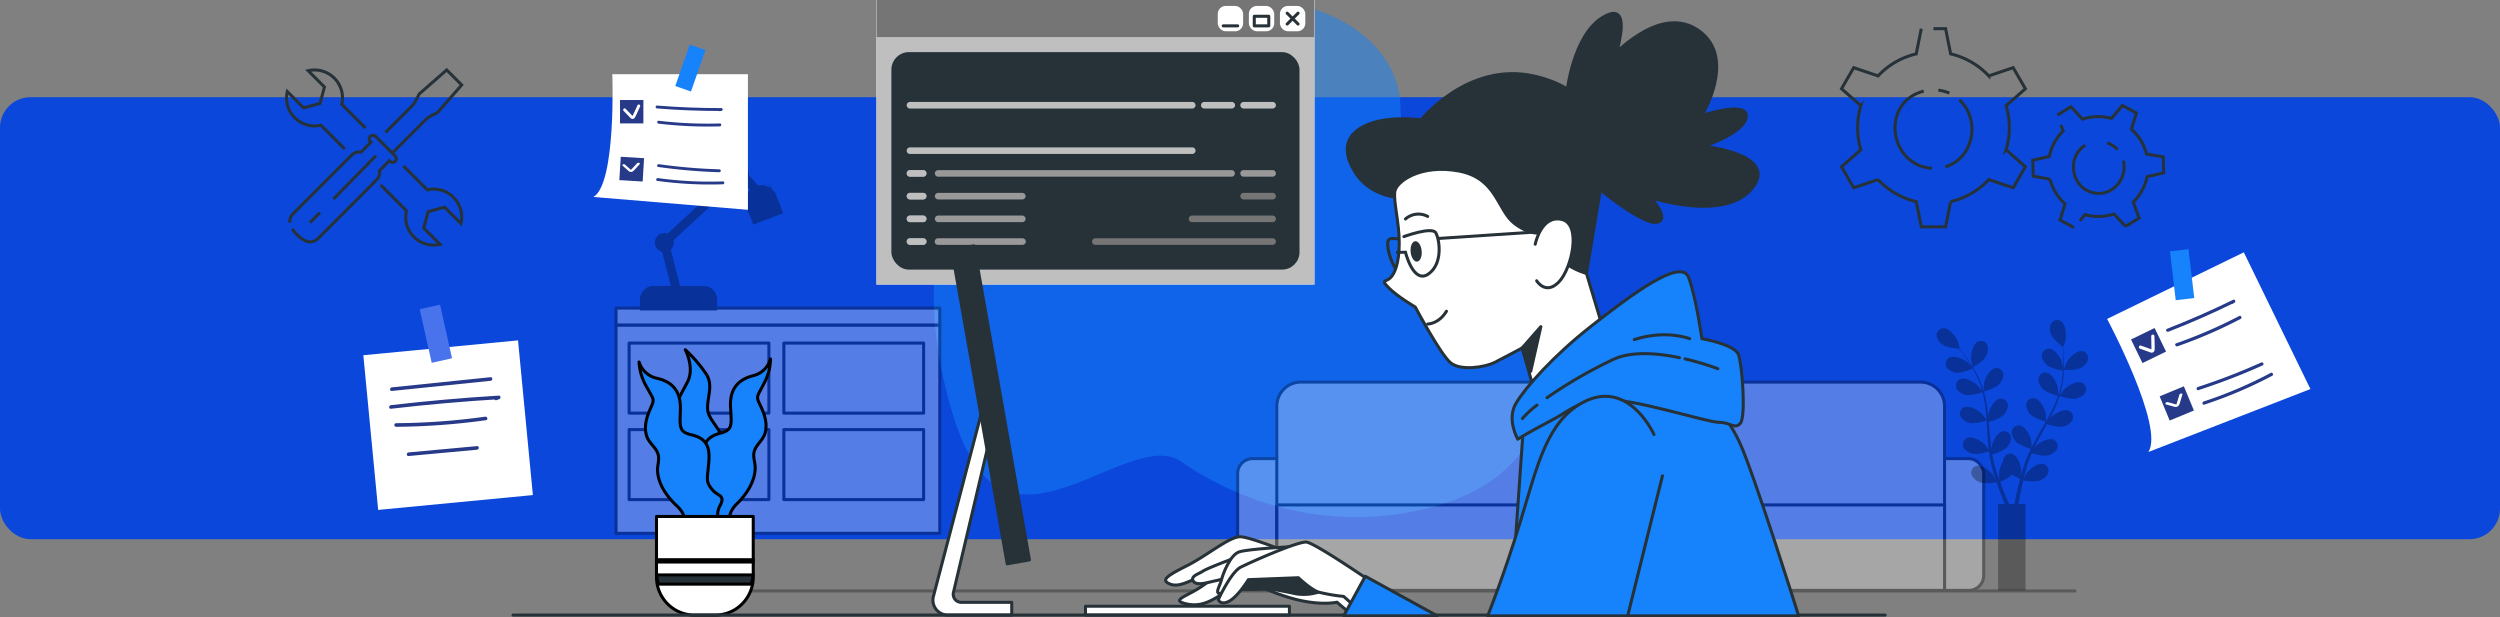 <svg xmlns="http://www.w3.org/2000/svg" xmlns:xlink="http://www.w3.org/1999/xlink" width="820" height="202.5" viewBox="0 0 820 202.5">
  <rect x="0" y="0" width="820" height="202.5" fill="#808080" stroke="none"/>
  <defs>
    <clipPath id="clip-path">
      <rect id="Rectángulo_402798" data-name="Rectángulo 402798" width="55.605" height="67.327" fill="none"/>
    </clipPath>
  </defs>
  <g id="Grupo_1104894" data-name="Grupo 1104894" transform="translate(-600 -6291.999)">
    <rect id="Rectángulo_405187" data-name="Rectángulo 405187" width="820" height="144.972" rx="10" transform="translate(600 6323.879)" fill="#0b47db"/>
    <g id="Grupo_1104883" data-name="Grupo 1104883" transform="translate(694 6291.999)">
      <g id="Grupo_1101599" data-name="Grupo 1101599" transform="translate(510.027 9.404)">
        <path id="Trazado_878926" data-name="Trazado 878926" d="M342.6,139.151a24.835,24.835,0,0,0,12.51-7.236l8,2.7,3.992-6.907-6.34-5.569a24.528,24.528,0,0,0,1.066-7.225,24.907,24.907,0,0,0-1.066-7.225l6.34-5.569L363.1,95.213l-8,2.7a24.9,24.9,0,0,0-12.51-7.225l-1.656-8.268H336.95" transform="translate(-306.804 -82.42)" fill="none" stroke="#263238" stroke-miterlimit="10" stroke-width="1"/>
        <path id="Trazado_878927" data-name="Trazado 878927" d="M336.524,82.42l-1.656,8.268a24.9,24.9,0,0,0-12.51,7.225l-8-2.7-3.992,6.907,6.34,5.569a25.015,25.015,0,0,0,0,14.449l-6.34,5.569,3.992,6.907,8-2.7a25,25,0,0,0,12.51,7.236l1.656,8.268H344.5l1.656-8.268" transform="translate(-310.37 -82.42)" fill="none" stroke="#263238" stroke-miterlimit="10" stroke-width="1"/>
        <path id="Trazado_878928" data-name="Trazado 878928" d="M337.931,125.807c-14.222-1-16.9-21.7-2.677-25.337" transform="translate(-308.296 -79.998)" fill="none" stroke="#263238" stroke-miterlimit="10" stroke-width="1"/>
        <path id="Trazado_878929" data-name="Trazado 878929" d="M344.973,102.98c7.077,6.487,4.832,19.145-4.593,22" transform="translate(-306.344 -79.661)" fill="none" stroke="#263238" stroke-miterlimit="10" stroke-width="1"/>
        <path id="Trazado_878930" data-name="Trazado 878930" d="M338.38,100.2a13.038,13.038,0,0,1,3.584.987" transform="translate(-306.612 -80.034)" fill="none" stroke="#263238" stroke-miterlimit="10" stroke-width="1"/>
        <path id="Trazado_878931" data-name="Trazado 878931" d="M379.29,138.257l1.679-2.019a16.411,16.411,0,0,0,9.516-.238l3.777,4.072" transform="translate(-301.123 -75.231)" fill="none" stroke="#263238" stroke-miterlimit="10" stroke-width="1"/>
        <path id="Trazado_878932" data-name="Trazado 878932" d="M374.912,110.26l.726,1.985A16.313,16.313,0,0,0,371.1,120.6l-5.421,1.225.136,5.251,5.478.953a16.4,16.4,0,0,0,1.883,4.423,16.011,16.011,0,0,0,3.085,3.686l-1.644,5.308,4.616,2.507" transform="translate(-302.949 -78.685)" fill="none" stroke="#263238" stroke-miterlimit="10" stroke-width="1"/>
        <path id="Trazado_878933" data-name="Trazado 878933" d="M395.123,144.293l4.48-2.745-1.917-5.217a16.394,16.394,0,0,0,4.537-8.359l5.421-1.225-.136-5.251-5.467-.953a16.388,16.388,0,0,0-4.968-8.109l1.645-5.308L394.1,104.62l-3.561,4.264a16.37,16.37,0,0,0-9.5.238l-3.777-4.072-4.48,2.745" transform="translate(-301.996 -79.441)" fill="none" stroke="#263238" stroke-miterlimit="10" stroke-width="1"/>
        <g id="Grupo_1101598" data-name="Grupo 1101598" transform="translate(76.046 37.45)">
          <path id="Trazado_878934" data-name="Trazado 878934" d="M393.831,121.187c1.542,6.521-4.639,12.793-11.183,10.14-6.238-2.529-7.145-11.671-1.361-15.187" transform="translate(-377.42 -115.346)" fill="none" stroke="#263238" stroke-miterlimit="10" stroke-width="1"/>
          <path id="Trazado_878935" data-name="Trazado 878935" d="M387.17,115.44a8.394,8.394,0,0,1,3.437,2.212" transform="translate(-376.111 -115.44)" fill="none" stroke="#263238" stroke-miterlimit="10" stroke-width="1"/>
        </g>
      </g>
      <g id="Grupo_1101602" data-name="Grupo 1101602" transform="translate(0 22.943)">
        <g id="Grupo_1101600" data-name="Grupo 1101600" transform="translate(0 0.01)">
          <path id="Trazado_878936" data-name="Trazado 878936" d="M70.23,235.029l8.5,8.5A9.171,9.171,0,0,0,89.75,254.549l-5.341-5.341,1.448-5.4,5.4-1.448L96.6,247.7a9.171,9.171,0,0,0-11.022-11.022l-7.831-7.831" transform="translate(-39.415 -197.356)" fill="none" stroke="#263238" stroke-miterlimit="10" stroke-width="1"/>
          <path id="Trazado_878937" data-name="Trazado 878937" d="M68.9,220.077l-7.8-7.8a9.171,9.171,0,0,0-11.022-11.022l5.341,5.341L53.977,212l-5.4,1.448L43.238,208.1A9.171,9.171,0,0,0,54.26,219.126l7.8,7.8" transform="translate(-42.999 -201.019)" fill="none" stroke="#263238" stroke-miterlimit="10" stroke-width="1"/>
        </g>
        <g id="Grupo_1101601" data-name="Grupo 1101601" transform="translate(1.074)">
          <path id="Trazado_878938" data-name="Trazado 878938" d="M73.892,228.282l10.875-10.875a7.343,7.343,0,0,1,1.822-1.335l2.2-1.132,7.876-9.008-4.923-4.923-9.008,7.876-1.132,2.2a7.266,7.266,0,0,1-1.335,1.822l-8.623,8.623" transform="translate(-40.303 -201.01)" fill="none" stroke="#263238" stroke-miterlimit="10" stroke-width="1"/>
          <path id="Trazado_878939" data-name="Trazado 878939" d="M48.59,254.317a3.693,3.693,0,0,0,4.73-.656l18.853-18.853a3.6,3.6,0,0,0,1.166-3.27l3.27-3.27.2.2a1.208,1.208,0,1,0,1.709-1.709l-6.45-6.45a1.208,1.208,0,0,0-1.709,1.709l.2.2-3.27,3.27a3.559,3.559,0,0,0-3.27,1.166L45.172,245.513a3.628,3.628,0,0,0-1.2,3.1" transform="translate(-43.948 -198.516)" fill="none" stroke="#263238" stroke-miterlimit="10" stroke-width="1"/>
          <path id="Trazado_878940" data-name="Trazado 878940" d="M44.62,247.04a10.544,10.544,0,0,0,1.573,1.935,9.871,9.871,0,0,0,2.308,1.777" transform="translate(-43.859 -194.952)" fill="none" stroke="#263238" stroke-miterlimit="10" stroke-width="1"/>
        </g>
        <line id="Línea_698" data-name="Línea 698" y1="3.293" x2="3.293" transform="translate(7.64 46.792)" fill="none" stroke="#263238" stroke-miterlimit="10" stroke-width="1"/>
        <line id="Línea_699" data-name="Línea 699" y1="14.213" x2="13.919" transform="translate(15.38 28.132)" fill="none" stroke="#263238" stroke-miterlimit="10" stroke-width="1"/>
      </g>
      <g id="Grupo_1101615" data-name="Grupo 1101615" transform="translate(193.487)">
        <path id="Trazado_878941" data-name="Trazado 878941" d="M152.642,23.934C170.973,9.46,194.338,1.929,217.453.241,252.283-2.3,272.678,15.959,273.1,34.648s10.164,39,33.114,62.188,17.435,58.022-21.224,69.064a95.984,95.984,0,0,1-25.283,3.716c-26.874.347-48.217-10.938-58.4-18.161-13.172-9.344-40.78,17.84-59.044,8.92-11.63-5.68-16.5-25.082-19.055-36.325-4.773-20.993-4.417-43.76,2.989-64.107a81.027,81.027,0,0,1,26.441-36.007Z" transform="translate(-101.261 -0.003)" fill="#1682fb" opacity="0.5"/>
        <g id="Coding" transform="translate(0 0)">
          <g id="Grupo_1101614" data-name="Grupo 1101614">
            <g id="Grupo_1101605" data-name="Grupo 1101605">
              <rect id="Rectángulo_402774" data-name="Rectángulo 402774" width="143.64" height="93.318" fill="#fff"/>
              <path id="Trazado_878942" data-name="Trazado 878942" d="M202.01,26.04H58.37v93.318H202.01Z" transform="translate(-58.37 -26.04)" fill="#bfbfbf"/>
              <rect id="Rectángulo_402775" data-name="Rectángulo 402775" width="143.64" height="12.209" fill="#fff"/>
              <rect id="Rectángulo_402776" data-name="Rectángulo 402776" width="143.64" height="12.209" fill="#757575"/>
              <rect id="Rectángulo_402777" data-name="Rectángulo 402777" width="8.319" height="8.319" rx="2.62" transform="translate(132.331 1.945)" fill="#fff"/>
              <rect id="Rectángulo_402778" data-name="Rectángulo 402778" width="8.319" height="8.319" rx="2.64" transform="translate(122.137 1.945)" fill="#fff"/>
              <rect id="Rectángulo_402779" data-name="Rectángulo 402779" width="8.319" height="8.319" rx="2.62" transform="translate(111.938 1.945)" fill="#fff"/>
              <rect id="Rectángulo_402780" data-name="Rectángulo 402780" width="132.865" height="70.333" rx="5.22" transform="translate(5.388 17.597)" fill="#263238" stroke="#263238" stroke-linecap="round" stroke-linejoin="round" stroke-width="1"/>
              <g id="Grupo_1101604" data-name="Grupo 1101604" transform="translate(134.707 4.316)">
                <line id="Línea_700" data-name="Línea 700" y1="3.572" x2="3.567" fill="none" stroke="#263238" stroke-linecap="round" stroke-linejoin="round" stroke-width="1"/>
                <line id="Línea_701" data-name="Línea 701" x2="3.567" y2="3.572" fill="none" stroke="#263238" stroke-linecap="round" stroke-linejoin="round" stroke-width="1"/>
              </g>
              <rect id="Rectángulo_402781" data-name="Rectángulo 402781" width="4.757" height="3.141" transform="translate(123.915 5.339)" fill="none" stroke="#263238" stroke-linecap="round" stroke-linejoin="round" stroke-width="1"/>
              <line id="Línea_702" data-name="Línea 702" x1="4.757" transform="translate(113.722 8.48)" fill="none" stroke="#263238" stroke-linecap="round" stroke-linejoin="round" stroke-width="1"/>
            </g>
            <g id="Grupo_1101606" data-name="Grupo 1101606" transform="translate(70.743 63.254)">
              <path id="Trazado_878943" data-name="Trazado 878943" d="M290.452,145.6h-9.445a1.078,1.078,0,1,1,0-2.155h9.445a1.078,1.078,0,1,1,0,2.155Z" transform="translate(-231.299 -143.44)" fill="#757575"/>
              <path id="Trazado_878944" data-name="Trazado 878944" d="M275.97,159.425H249.608a1.078,1.078,0,1,1,0-2.155H275.97a1.078,1.078,0,1,1,0,2.155Z" transform="translate(-216.817 -149.819)" fill="#757575"/>
              <path id="Trazado_878945" data-name="Trazado 878945" d="M248.823,173.255H190.748a1.078,1.078,0,1,1,0-2.155h58.076a1.078,1.078,0,1,1,0,2.155Z" transform="translate(-189.67 -156.197)" fill="#757575"/>
            </g>
            <g id="Grupo_1101611" data-name="Grupo 1101611" transform="translate(9.881 55.797)">
              <path id="Trazado_878946" data-name="Trazado 878946" d="M82.184,131.755h-4.4a1.078,1.078,0,0,1,0-2.155h4.4a1.078,1.078,0,0,1,0,2.155Z" transform="translate(-76.71 -129.6)" fill="#bfbfbf"/>
              <path id="Trazado_878947" data-name="Trazado 878947" d="M82.184,145.6h-4.4a1.078,1.078,0,0,1,0-2.155h4.4a1.078,1.078,0,0,1,0,2.155Z" transform="translate(-76.71 -135.983)" fill="#bfbfbf"/>
              <path id="Trazado_878948" data-name="Trazado 878948" d="M82.184,159.425h-4.4a1.078,1.078,0,0,1,0-2.155h4.4a1.078,1.078,0,0,1,0,2.155Z" transform="translate(-76.71 -142.362)" fill="#bfbfbf"/>
              <path id="Trazado_878949" data-name="Trazado 878949" d="M82.184,173.255h-4.4a1.078,1.078,0,0,1,0-2.155h4.4a1.078,1.078,0,0,1,0,2.155Z" transform="translate(-76.71 -148.74)" fill="#bfbfbf"/>
              <g id="Grupo_1101607" data-name="Grupo 1101607" opacity="0.7">
                <path id="Trazado_878950" data-name="Trazado 878950" d="M82.184,131.755h-4.4a1.078,1.078,0,0,1,0-2.155h4.4a1.078,1.078,0,0,1,0,2.155Z" transform="translate(-76.71 -129.6)" fill="#bfbfbf"/>
              </g>
              <g id="Grupo_1101608" data-name="Grupo 1101608" transform="translate(0 7.457)" opacity="0.7">
                <path id="Trazado_878951" data-name="Trazado 878951" d="M82.184,145.6h-4.4a1.078,1.078,0,0,1,0-2.155h4.4a1.078,1.078,0,0,1,0,2.155Z" transform="translate(-76.71 -143.44)" fill="#bfbfbf"/>
              </g>
              <g id="Grupo_1101609" data-name="Grupo 1101609" transform="translate(0 14.908)" opacity="0.7">
                <path id="Trazado_878952" data-name="Trazado 878952" d="M82.184,159.425h-4.4a1.078,1.078,0,0,1,0-2.155h4.4a1.078,1.078,0,0,1,0,2.155Z" transform="translate(-76.71 -157.27)" fill="#bfbfbf"/>
              </g>
              <g id="Grupo_1101610" data-name="Grupo 1101610" transform="translate(0 22.36)" opacity="0.7">
                <path id="Trazado_878953" data-name="Trazado 878953" d="M82.184,173.255h-4.4a1.078,1.078,0,0,1,0-2.155h4.4a1.078,1.078,0,0,1,0,2.155Z" transform="translate(-76.71 -171.1)" fill="#bfbfbf"/>
              </g>
            </g>
            <g id="Grupo_1101612" data-name="Grupo 1101612" transform="translate(9.876 33.437)">
              <path id="Trazado_878954" data-name="Trazado 878954" d="M170.357,117.925H77.778a1.078,1.078,0,0,1,0-2.155h92.58a1.078,1.078,0,1,1,0,2.155Z" transform="translate(-76.7 -100.862)" fill="#bfbfbf"/>
              <path id="Trazado_878955" data-name="Trazado 878955" d="M290.452,90.255h-9.445a1.078,1.078,0,1,1,0-2.155h9.445a1.078,1.078,0,1,1,0,2.155Z" transform="translate(-170.432 -88.1)" fill="#bfbfbf"/>
              <path id="Trazado_878956" data-name="Trazado 878956" d="M265.957,90.255h-9.019a1.078,1.078,0,0,1,0-2.155h9.019a1.078,1.078,0,1,1,0,2.155Z" transform="translate(-159.331 -88.1)" fill="#bfbfbf"/>
              <path id="Trazado_878957" data-name="Trazado 878957" d="M170.357,90.255H77.778a1.078,1.078,0,0,1,0-2.155h92.58a1.078,1.078,0,1,1,0,2.155Z" transform="translate(-76.7 -88.1)" fill="#bfbfbf"/>
            </g>
            <g id="Grupo_1101613" data-name="Grupo 1101613" transform="translate(19.127 55.797)">
              <path id="Trazado_878958" data-name="Trazado 878958" d="M290.452,131.755h-9.445a1.078,1.078,0,1,1,0-2.155h9.445a1.078,1.078,0,1,1,0,2.155Z" transform="translate(-179.683 -129.6)" fill="#999"/>
              <path id="Trazado_878959" data-name="Trazado 878959" d="M191.245,131.755h-96.3a1.078,1.078,0,0,1,0-2.155h96.3a1.078,1.078,0,0,1,0,2.155Z" transform="translate(-93.87 -129.6)" fill="#999"/>
              <path id="Trazado_878960" data-name="Trazado 878960" d="M122.6,145.6H94.948a1.078,1.078,0,0,1,0-2.155H122.6a1.078,1.078,0,0,1,0,2.155Z" transform="translate(-93.87 -135.983)" fill="#999"/>
              <path id="Trazado_878961" data-name="Trazado 878961" d="M122.6,159.425H94.948a1.078,1.078,0,0,1,0-2.155H122.6a1.078,1.078,0,0,1,0,2.155Z" transform="translate(-93.87 -142.362)" fill="#999"/>
              <path id="Trazado_878962" data-name="Trazado 878962" d="M122.6,173.255H94.948a1.078,1.078,0,1,1,0-2.155H122.6a1.078,1.078,0,1,1,0,2.155Z" transform="translate(-93.87 -148.74)" fill="#999"/>
            </g>
          </g>
        </g>
      </g>
      <g id="Grupo_1101617" data-name="Grupo 1101617" transform="translate(138.706 125.319)" opacity="0.3">
        <g id="Grupo_1101616" data-name="Grupo 1101616" transform="translate(173.238)">
          <rect id="Rectángulo_402782" data-name="Rectángulo 402782" width="244.712" height="43.22" rx="4.85" transform="translate(0 25.111)" fill="#fff" stroke="#000" stroke-linecap="round" stroke-linejoin="round" stroke-width="1"/>
          <path id="Trazado_878963" data-name="Trazado 878963" d="M276.335,119.31H73.088A7.891,7.891,0,0,0,65.2,127.2V187.65H284.223V127.2A7.891,7.891,0,0,0,276.335,119.31Z" transform="translate(-52.355 -119.31)" fill="#fff" stroke="#000" stroke-linecap="round" stroke-linejoin="round" stroke-width="1"/>
          <rect id="Rectángulo_402783" data-name="Rectángulo 402783" width="219.013" height="28.032" transform="translate(12.854 40.298)" fill="#fff" stroke="#000" stroke-linecap="round" stroke-linejoin="round" stroke-width="1"/>
        </g>
        <line id="Línea_703" data-name="Línea 703" x1="447.862" transform="translate(0 68.504)" fill="none" stroke="#000" stroke-linecap="round" stroke-linejoin="round" stroke-width="1"/>
      </g>
      <g id="Grupo_1101620" data-name="Grupo 1101620" transform="translate(108.052 54.307)" opacity="0.3">
        <rect id="Rectángulo_402784" data-name="Rectángulo 402784" width="106.208" height="68.331" transform="translate(0 52.295)" fill="#fff" stroke="#000" stroke-linecap="round" stroke-linejoin="round" stroke-width="1"/>
        <g id="Grupo_1101618" data-name="Grupo 1101618" transform="translate(4.301 58.225)">
          <rect id="Rectángulo_402785" data-name="Rectángulo 402785" width="45.843" height="22.97" transform="translate(0)" fill="#fff" stroke="#000" stroke-linecap="round" stroke-linejoin="round" stroke-width="1"/>
          <rect id="Rectángulo_402786" data-name="Rectángulo 402786" width="45.843" height="22.97" transform="translate(50.751)" fill="#fff" stroke="#000" stroke-linecap="round" stroke-linejoin="round" stroke-width="1"/>
        </g>
        <g id="Grupo_1101619" data-name="Grupo 1101619" transform="translate(4.301 86.595)">
          <rect id="Rectángulo_402787" data-name="Rectángulo 402787" width="45.843" height="22.97" transform="translate(0)" fill="#fff" stroke="#000" stroke-linecap="round" stroke-linejoin="round" stroke-width="1"/>
          <rect id="Rectángulo_402788" data-name="Rectángulo 402788" width="45.843" height="22.97" transform="translate(50.751)" fill="#fff" stroke="#000" stroke-linecap="round" stroke-linejoin="round" stroke-width="1"/>
        </g>
        <rect id="Rectángulo_402789" data-name="Rectángulo 402789" width="106.208" height="5.545" transform="translate(0 46.75)" fill="#fff" stroke="#000" stroke-linecap="round" stroke-linejoin="round" stroke-width="1"/>
        <path id="Trazado_878964" data-name="Trazado 878964" d="M395.029,75.061A4.741,4.741,0,0,0,389.34,72.2l-3.433-3.819a2.343,2.343,0,0,0-.771-2.469,2.511,2.511,0,0,0-1.794-.829,2.618,2.618,0,0,0-2.584,2.623,2.581,2.581,0,0,0,.174.916L359.9,87.982a2.52,2.52,0,0,0-2.073-.087,2.61,2.61,0,0,0,.607,5.034l3.086,12.121h-6.268a4,4,0,0,0-4,4v3.066h24.32v-3.066a4,4,0,0,0-4-4h-8.062L360.3,92.457a2.611,2.611,0,0,0,1.09-2.121,2.575,2.575,0,0,0-.183-.945l21.012-19.354a2.562,2.562,0,0,0,1.157.28,2.533,2.533,0,0,0,1.34-.386l2.845,3.163a4.746,4.746,0,0,0-1.427,5.362l2.064,5.362,8.881-3.414-2.064-5.362Z" transform="translate(-342.899 -65.08)" stroke="#000" stroke-miterlimit="10" stroke-width="1"/>
      </g>
      <g id="Grupo_1101622" data-name="Grupo 1101622" transform="translate(541.24 104.967)" opacity="0.3">
        <g id="Grupo_1101621" data-name="Grupo 1101621" transform="translate(0)">
          <path id="Trazado_878965" data-name="Trazado 878965" d="M39.44,129.291s-.54-2.3-.559-2.449c-.183-1.736.492-5.188,2.285-5.979a2.314,2.314,0,0,1,3.1,1.5,4.835,4.835,0,0,1-.974,3.944c-.878,1.254-3.838,2.98-3.838,2.98Z" transform="translate(-27.56 -113.825)"/>
          <path id="Trazado_878966" data-name="Trazado 878966" d="M9.688,129.887c-1.418.559-4.841.366-4.85.366-.039,0,.82-2.218.887-2.353.81-1.543,3.279-4.06,5.2-3.732a2.316,2.316,0,0,1,1.755,2.96,4.823,4.823,0,0,1-2.989,2.758Z" transform="translate(36.868 -113.949)"/>
          <path id="Trazado_878967" data-name="Trazado 878967" d="M50.522,139.385a15.756,15.756,0,0,1-4.725-.916,39.93,39.93,0,0,1-2.035,5.063c-.453.955-.945,1.909-1.446,2.854.289-.4.559-.752.6-.8,1.186-1.283,4.233-3.047,6-2.218a2.311,2.311,0,0,1,.906,3.317,4.827,4.827,0,0,1-3.607,1.871,15.48,15.48,0,0,1-4.59-.868c-.193.366-.386.723-.588,1.09-.945,1.736-1.9,3.452-2.787,5.178-.309.608-.6,1.215-.887,1.822.26-.357.482-.646.521-.694,1.186-1.273,4.233-3.047,6-2.228a2.311,2.311,0,0,1,.906,3.317,4.827,4.827,0,0,1-3.606,1.871,15.1,15.1,0,0,1-4.474-.829c-.28.627-.55,1.263-.791,1.89-.154.434-.328.829-.463,1.273s-.27.858-.405,1.283c-.231.829-.473,1.678-.675,2.488-.145.559-.27,1.1-.405,1.649.3-.608.916-1.784.984-1.871.984-1.446,3.722-3.655,5.593-3.105a2.31,2.31,0,0,1,1.4,3.144,4.842,4.842,0,0,1-3.288,2.392,15.866,15.866,0,0,1-4.783-.183c-.212.9-.415,1.774-.588,2.613-.608,2.874-1.013,5.284-1.273,6.982l-1.321-.048a1.066,1.066,0,0,1,.029-.154c.3-1.707.752-4.147,1.437-7.039.212-.916.463-1.89.723-2.883a23.905,23.905,0,0,1-2.623-1.35,17.024,17.024,0,0,1-3.983,2.372c.318.868.636,1.707.945,2.5,1.08,2.739,2.073,4.976,2.8,6.528l-1.456-.048c-.665-1.543-1.524-3.607-2.42-6.065-.328-.878-.656-1.832-.993-2.806a15.72,15.72,0,0,1-4.783.2,4.811,4.811,0,0,1-3.3-2.382,2.308,2.308,0,0,1,1.389-3.144c1.871-.559,4.619,1.649,5.6,3.086.058.087.588,1.08.906,1.707-.135-.4-.27-.791-.4-1.2-.27-.82-.511-1.639-.771-2.517-.116-.434-.222-.868-.338-1.3s-.2-.906-.3-1.36c-.212-1.061-.376-2.15-.521-3.259a14.96,14.96,0,0,1-4.561.878,4.843,4.843,0,0,1-3.616-1.851,2.308,2.308,0,0,1,.9-3.317c1.765-.829,4.822.926,6.008,2.2.077.077.829,1.09,1.225,1.649-.077-.665-.164-1.321-.222-2-.174-1.948-.289-3.915-.405-5.882-.039-.608-.077-1.205-.125-1.8a15.936,15.936,0,0,1-4.715.935,4.843,4.843,0,0,1-3.616-1.851,2.308,2.308,0,0,1,.9-3.317c1.765-.829,4.822.926,6.008,2.2.087.1,1.167,1.553,1.427,1.929-.1-1.321-.193-2.642-.357-3.934a40.587,40.587,0,0,0-.945-5.2,16.4,16.4,0,0,1-4.744.945,4.844,4.844,0,0,1-3.616-1.851,2.308,2.308,0,0,1,.9-3.317c1.765-.829,4.822.926,6.008,2.2.077.087.906,1.186,1.283,1.726a.9.9,0,0,0,.1-.048,29.944,29.944,0,0,0-1.871-4.966c-.415-.887-.858-1.707-1.311-2.5a15.213,15.213,0,0,1-4.513,1.408,4.845,4.845,0,0,1-3.8-1.446A2.307,2.307,0,0,1,9.482,126c1.668-1.022,4.889.4,6.21,1.524.067.058.733.771,1.215,1.292-.212-.357-.415-.723-.627-1.061-.771-1.254-1.562-2.363-2.266-3.336-.405-.55-.781-1.041-1.138-1.495a15.578,15.578,0,0,1-4.629-.829,4.869,4.869,0,0,1-2.71-3.028,2.315,2.315,0,0,1,2.035-2.777c1.948-.145,4.156,2.6,4.812,4.214.058.145.685,2.43.656,2.42H13c.357.434.723.9,1.119,1.408.723.955,1.533,2.054,2.343,3.3a39.229,39.229,0,0,1,2.4,4.147,30.683,30.683,0,0,1,2.006,4.966.071.071,0,0,0,.019.058c.01-.569.1-2.17.116-2.3.289-1.716,1.851-4.879,3.78-5.169a2.309,2.309,0,0,1,2.584,2.266,4.83,4.83,0,0,1-1.977,3.549,16.251,16.251,0,0,1-4.445,1.842,41.077,41.077,0,0,1,1.1,5.352c.154,1.051.27,2.112.376,3.182.029-.492.048-.935.058-.993.289-1.716,1.851-4.879,3.78-5.159a2.309,2.309,0,0,1,2.584,2.266,4.83,4.83,0,0,1-1.977,3.549,15.07,15.07,0,0,1-4.31,1.8c.039.415.077.82.106,1.225.164,1.967.318,3.934.53,5.853.077.675.174,1.34.27,2.006.019-.444.048-.81.058-.868.289-1.716,1.851-4.879,3.78-5.159a2.309,2.309,0,0,1,2.584,2.266,4.81,4.81,0,0,1-1.986,3.549,14.891,14.891,0,0,1-4.185,1.774c.116.675.241,1.36.386,2.006.106.444.183.878.318,1.311s.251.868.366,1.3c.26.82.53,1.659.81,2.449.193.55.376,1.07.569,1.6-.087-.675-.212-2-.212-2.1a8.9,8.9,0,0,1,1.36-4.32,3.056,3.056,0,0,1,.048-.511,2.315,2.315,0,0,1,2.893-1.861c1.871.569,2.951,3.925,2.98,5.66,0,.106-.106,1.225-.183,1.929.106-.4.212-.8.328-1.225.231-.829.482-1.649.743-2.527l.434-1.273c.135-.434.338-.868.5-1.3.405-1,.868-2.006,1.36-3.009a15.261,15.261,0,0,1-4.291-1.784,4.833,4.833,0,0,1-2-3.539,2.308,2.308,0,0,1,2.575-2.276c1.929.28,3.51,3.433,3.8,5.149.019.106.087,1.36.116,2.054.3-.6.6-1.2.916-1.794.926-1.716,1.919-3.423,2.9-5.13.3-.521.6-1.051.9-1.572a16.281,16.281,0,0,1-4.455-1.823,4.833,4.833,0,0,1-2-3.539,2.308,2.308,0,0,1,2.575-2.276c1.929.28,3.51,3.433,3.8,5.149.019.125.125,1.938.125,2.4.656-1.157,1.292-2.314,1.88-3.481a41.261,41.261,0,0,0,2.083-4.85,16.257,16.257,0,0,1-4.474-1.832,4.833,4.833,0,0,1-2-3.539,2.308,2.308,0,0,1,2.575-2.276c1.929.28,3.51,3.433,3.8,5.149.019.116.1,1.495.116,2.15a.208.208,0,0,1,.106.019,29.291,29.291,0,0,0,1.176-5.178c.145-.964.222-1.9.289-2.806a15.632,15.632,0,0,1-4.542-1.311,4.849,4.849,0,0,1-2.372-3.3,2.312,2.312,0,0,1,2.314-2.546c1.948.068,3.867,3.028,4.339,4.7.029.087.193,1.051.3,1.745.019-.405.048-.829.058-1.225.048-1.475,0-2.835-.048-4.031-.039-.685-.077-1.3-.125-1.871a15.555,15.555,0,0,1-3.4-3.24,4.843,4.843,0,0,1-.588-4.021,2.313,2.313,0,0,1,3.221-1.2c1.7.955,2.035,4.465,1.688,6.172-.029.145-.762,2.4-.791,2.382,0,0-.029-.019-.029-.029.058.55.116,1.148.154,1.794.077,1.2.154,2.555.135,4.04a40.191,40.191,0,0,1-.28,4.783,30.538,30.538,0,0,1-1.07,5.246c0,.019-.019.039-.019.058.328-.472,1.273-1.755,1.36-1.851,1.186-1.273,4.233-3.047,6-2.218a2.311,2.311,0,0,1,.906,3.317,4.827,4.827,0,0,1-3.607,1.871Z" transform="translate(-5.5 -113.571)"/>
          <path id="Trazado_878968" data-name="Trazado 878968" d="M9.688,129.887c-1.418.559-4.841.366-4.85.366-.039,0,.82-2.218.887-2.353.81-1.543,3.279-4.06,5.2-3.732a2.316,2.316,0,0,1,1.755,2.96,4.823,4.823,0,0,1-2.989,2.758Z" transform="translate(36.868 -113.949)" opacity="0.3"/>
          <path id="Trazado_878969" data-name="Trazado 878969" d="M39.44,129.291s-.54-2.3-.559-2.449c-.183-1.736.492-5.188,2.285-5.979a2.314,2.314,0,0,1,3.1,1.5,4.835,4.835,0,0,1-.974,3.944c-.878,1.254-3.838,2.98-3.838,2.98Z" transform="translate(-27.56 -113.825)" opacity="0.3"/>
          <path id="Trazado_878970" data-name="Trazado 878970" d="M50.522,139.385a15.756,15.756,0,0,1-4.725-.916,39.93,39.93,0,0,1-2.035,5.063c-.453.955-.945,1.909-1.446,2.854.289-.4.559-.752.6-.8,1.186-1.283,4.233-3.047,6-2.218a2.311,2.311,0,0,1,.906,3.317,4.827,4.827,0,0,1-3.607,1.871,15.48,15.48,0,0,1-4.59-.868c-.193.366-.386.723-.588,1.09-.945,1.736-1.9,3.452-2.787,5.178-.309.608-.6,1.215-.887,1.822.26-.357.482-.646.521-.694,1.186-1.273,4.233-3.047,6-2.228a2.311,2.311,0,0,1,.906,3.317,4.827,4.827,0,0,1-3.606,1.871,15.1,15.1,0,0,1-4.474-.829c-.28.627-.55,1.263-.791,1.89-.154.434-.328.829-.463,1.273s-.27.858-.405,1.283c-.231.829-.473,1.678-.675,2.488-.145.559-.27,1.1-.405,1.649.3-.608.916-1.784.984-1.871.984-1.446,3.722-3.655,5.593-3.105a2.31,2.31,0,0,1,1.4,3.144,4.842,4.842,0,0,1-3.288,2.392,15.866,15.866,0,0,1-4.783-.183c-.212.9-.415,1.774-.588,2.613-.608,2.874-1.013,5.284-1.273,6.982l-1.321-.048a1.066,1.066,0,0,1,.029-.154c.3-1.707.752-4.147,1.437-7.039.212-.916.463-1.89.723-2.883a23.905,23.905,0,0,1-2.623-1.35,17.024,17.024,0,0,1-3.983,2.372c.318.868.636,1.707.945,2.5,1.08,2.739,2.073,4.976,2.8,6.528l-1.456-.048c-.665-1.543-1.524-3.607-2.42-6.065-.328-.878-.656-1.832-.993-2.806a15.72,15.72,0,0,1-4.783.2,4.811,4.811,0,0,1-3.3-2.382,2.308,2.308,0,0,1,1.389-3.144c1.871-.559,4.619,1.649,5.6,3.086.058.087.588,1.08.906,1.707-.135-.4-.27-.791-.4-1.2-.27-.82-.511-1.639-.771-2.517-.116-.434-.222-.868-.338-1.3s-.2-.906-.3-1.36c-.212-1.061-.376-2.15-.521-3.259a14.96,14.96,0,0,1-4.561.878,4.843,4.843,0,0,1-3.616-1.851,2.308,2.308,0,0,1,.9-3.317c1.765-.829,4.822.926,6.008,2.2.077.077.829,1.09,1.225,1.649-.077-.665-.164-1.321-.222-2-.174-1.948-.289-3.915-.405-5.882-.039-.608-.077-1.205-.125-1.8a15.936,15.936,0,0,1-4.715.935,4.843,4.843,0,0,1-3.616-1.851,2.308,2.308,0,0,1,.9-3.317c1.765-.829,4.822.926,6.008,2.2.087.1,1.167,1.553,1.427,1.929-.1-1.321-.193-2.642-.357-3.934a40.587,40.587,0,0,0-.945-5.2,16.4,16.4,0,0,1-4.744.945,4.844,4.844,0,0,1-3.616-1.851,2.308,2.308,0,0,1,.9-3.317c1.765-.829,4.822.926,6.008,2.2.077.087.906,1.186,1.283,1.726a.9.9,0,0,0,.1-.048,29.944,29.944,0,0,0-1.871-4.966c-.415-.887-.858-1.707-1.311-2.5a15.213,15.213,0,0,1-4.513,1.408,4.845,4.845,0,0,1-3.8-1.446A2.307,2.307,0,0,1,9.482,126c1.668-1.022,4.889.4,6.21,1.524.067.058.733.771,1.215,1.292-.212-.357-.415-.723-.627-1.061-.771-1.254-1.562-2.363-2.266-3.336-.405-.55-.781-1.041-1.138-1.495a15.578,15.578,0,0,1-4.629-.829,4.869,4.869,0,0,1-2.71-3.028,2.315,2.315,0,0,1,2.035-2.777c1.948-.145,4.156,2.6,4.812,4.214.058.145.685,2.43.656,2.42H13c.357.434.723.9,1.119,1.408.723.955,1.533,2.054,2.343,3.3a39.229,39.229,0,0,1,2.4,4.147,30.683,30.683,0,0,1,2.006,4.966.071.071,0,0,0,.019.058c.01-.569.1-2.17.116-2.3.289-1.716,1.851-4.879,3.78-5.169a2.309,2.309,0,0,1,2.584,2.266,4.83,4.83,0,0,1-1.977,3.549,16.251,16.251,0,0,1-4.445,1.842,41.077,41.077,0,0,1,1.1,5.352c.154,1.051.27,2.112.376,3.182.029-.492.048-.935.058-.993.289-1.716,1.851-4.879,3.78-5.159a2.309,2.309,0,0,1,2.584,2.266,4.83,4.83,0,0,1-1.977,3.549,15.07,15.07,0,0,1-4.31,1.8c.039.415.077.82.106,1.225.164,1.967.318,3.934.53,5.853.077.675.174,1.34.27,2.006.019-.444.048-.81.058-.868.289-1.716,1.851-4.879,3.78-5.159a2.309,2.309,0,0,1,2.584,2.266,4.81,4.81,0,0,1-1.986,3.549,14.891,14.891,0,0,1-4.185,1.774c.116.675.241,1.36.386,2.006.106.444.183.878.318,1.311s.251.868.366,1.3c.26.82.53,1.659.81,2.449.193.55.376,1.07.569,1.6-.087-.675-.212-2-.212-2.1a8.9,8.9,0,0,1,1.36-4.32,3.056,3.056,0,0,1,.048-.511,2.315,2.315,0,0,1,2.893-1.861c1.871.569,2.951,3.925,2.98,5.66,0,.106-.106,1.225-.183,1.929.106-.4.212-.8.328-1.225.231-.829.482-1.649.743-2.527l.434-1.273c.135-.434.338-.868.5-1.3.405-1,.868-2.006,1.36-3.009a15.261,15.261,0,0,1-4.291-1.784,4.833,4.833,0,0,1-2-3.539,2.308,2.308,0,0,1,2.575-2.276c1.929.28,3.51,3.433,3.8,5.149.019.106.087,1.36.116,2.054.3-.6.6-1.2.916-1.794.926-1.716,1.919-3.423,2.9-5.13.3-.521.6-1.051.9-1.572a16.281,16.281,0,0,1-4.455-1.823,4.833,4.833,0,0,1-2-3.539,2.308,2.308,0,0,1,2.575-2.276c1.929.28,3.51,3.433,3.8,5.149.019.125.125,1.938.125,2.4.656-1.157,1.292-2.314,1.88-3.481a41.261,41.261,0,0,0,2.083-4.85,16.257,16.257,0,0,1-4.474-1.832,4.833,4.833,0,0,1-2-3.539,2.308,2.308,0,0,1,2.575-2.276c1.929.28,3.51,3.433,3.8,5.149.019.116.1,1.495.116,2.15a.208.208,0,0,1,.106.019,29.291,29.291,0,0,0,1.176-5.178c.145-.964.222-1.9.289-2.806a15.632,15.632,0,0,1-4.542-1.311,4.849,4.849,0,0,1-2.372-3.3,2.312,2.312,0,0,1,2.314-2.546c1.948.068,3.867,3.028,4.339,4.7.029.087.193,1.051.3,1.745.019-.405.048-.829.058-1.225.048-1.475,0-2.835-.048-4.031-.039-.685-.077-1.3-.125-1.871a15.555,15.555,0,0,1-3.4-3.24,4.843,4.843,0,0,1-.588-4.021,2.313,2.313,0,0,1,3.221-1.2c1.7.955,2.035,4.465,1.688,6.172-.029.145-.762,2.4-.791,2.382,0,0-.029-.019-.029-.029.058.55.116,1.148.154,1.794.077,1.2.154,2.555.135,4.04a40.191,40.191,0,0,1-.28,4.783,30.538,30.538,0,0,1-1.07,5.246c0,.019-.019.039-.019.058.328-.472,1.273-1.755,1.36-1.851,1.186-1.273,4.233-3.047,6-2.218a2.311,2.311,0,0,1,.906,3.317,4.827,4.827,0,0,1-3.607,1.871Z" transform="translate(-5.5 -113.571)" opacity="0.3"/>
        </g>
        <rect id="Rectángulo_402790" data-name="Rectángulo 402790" width="8.987" height="28.289" transform="translate(20.143 60.384)"/>
      </g>
      <g id="Grupo_1101624" data-name="Grupo 1101624" transform="translate(115.624 114.707)">
        <g id="Grupo_1101623" data-name="Grupo 1101623" transform="translate(0)">
          <path id="Trazado_878971" data-name="Trazado 878971" d="M400.259,190.306s1.169-13.966,0-22.5-6.592-11.641-6.978-15.521,1.94-7.76-.386-11.641a45.856,45.856,0,0,0-6.977-8.146s3.109,5.82.772,10.472-5.934,9.7-3.494,13.581,5.037,7.76,4.266,10.858-5.049,2.326-4.266,9.315,2.711,9.7,2.711,9.7l-.386,3.88,13.195-.386" transform="translate(-370.772 -132.5)" fill="#1682fb" stroke="#000" stroke-linecap="round" stroke-linejoin="round" stroke-width="1"/>
          <path id="Trazado_878972" data-name="Trazado 878972" d="M384.169,189.788s-2.757-2.893,1.713-7.261c2.882-2.825,5.729-7.023,5.854-11.38.068-2.144-.908-3.846-.25-5.854.715-2.19,2.95-3.574,3.551-6.013,1.18-4.72-1.974-9.11-2.371-10.608s-.011-1.6,2.11-5.764a17.305,17.305,0,0,0,1.985-7.738,7.824,7.824,0,0,1-5.775,5.514c-4.879,1.271-7.67,4.4-7.329,10.336s.737,7.431-3.392,8.509c-6.49,1.691-5.854,6.161-5.117,11.607.465,3.415.647,4.3-1.384,6.773-1.645,2.008-4.186,1.668-2.2,5.14,2.2,3.835-.964,7.068,2.9,8.067s9.678-1.327,9.678-1.327Z" transform="translate(-353.661 -132.141)" fill="#1682fb" stroke="#000" stroke-linecap="round" stroke-linejoin="round" stroke-width="1"/>
          <path id="Trazado_878973" data-name="Trazado 878973" d="M399,190.3s2.678-2.961-1.917-7.216c-2.961-2.746-5.922-6.853-6.172-11.209-.125-2.144.794-3.869.079-5.854-.783-2.167-3.052-3.494-3.721-5.911-1.3-4.686,1.713-9.156,2.065-10.676s-.034-1.6-2.269-5.7a17.44,17.44,0,0,1-2.212-7.681,7.843,7.843,0,0,0,5.934,5.355c4.913,1.135,7.794,4.187,7.613,10.12s-.522,7.443,3.631,8.407c6.535,1.509,6.024,5.99,5.446,11.459-.363,3.426-.522,4.323,1.566,6.728,1.7,1.963,4.232,1.554,2.337,5.083-2.1,3.891,1.157,7.034-2.677,8.146s-9.712-1.055-9.712-1.055Z" transform="translate(-384.856 -132.021)" fill="#1682fb" stroke="#000" stroke-linecap="round" stroke-linejoin="round" stroke-width="1"/>
          <path id="Trazado_878974" data-name="Trazado 878974" d="M375.83,180.71v19.866a7.452,7.452,0,0,0,.057,1.123,11.627,11.627,0,0,0,.658,3.029,12.474,12.474,0,0,0,11.765,8.328h6.773a12.474,12.474,0,0,0,11.765-8.328,11.625,11.625,0,0,0,.658-3.029,9.306,9.306,0,0,0,.057-1.123V180.71H375.83Z" transform="translate(-370.123 -126.013)" fill="#fff" stroke="#000" stroke-linecap="round" stroke-linejoin="round" stroke-width="1"/>
        </g>
        <rect id="Rectángulo_402791" data-name="Rectángulo 402791" width="31.734" height="0.749" transform="translate(5.707 68.879)" fill="#263238" stroke="#000" stroke-linecap="round" stroke-linejoin="round" stroke-width="1"/>
        <path id="Trazado_878975" data-name="Trazado 878975" d="M375.88,197.6a11.624,11.624,0,0,0,.658,3.029h30.3a11.624,11.624,0,0,0,.658-3.029Z" transform="translate(-370.117 -123.741)" fill="#263238" stroke="#000" stroke-linecap="round" stroke-linejoin="round" stroke-width="1"/>
      </g>
      <g id="Grupo_1101625" data-name="Grupo 1101625" transform="translate(211.997 80.67)">
        <path id="Trazado_878976" data-name="Trazado 878976" d="M337.282,152.361l-13.107,55.5a2.654,2.654,0,0,0,2.578,3.269h16.54V215.3H322.354a4.906,4.906,0,0,1-4.749-6.153l16.431-62.793,3.236,6.011Z" transform="translate(-317.44 -94.227)" fill="#fff" stroke="#263238" stroke-linecap="round" stroke-linejoin="round" stroke-width="1"/>
        <rect id="Rectángulo_402792" data-name="Rectángulo 402792" width="7.404" height="104.572" transform="matrix(-0.985, 0.174, -0.174, -0.985, 31.656, 102.98)" fill="#263238" stroke="#263238" stroke-linecap="round" stroke-linejoin="round" stroke-width="1"/>
        <rect id="Rectángulo_402793" data-name="Rectángulo 402793" width="66.896" height="2.896" transform="translate(50.038 118.174)" fill="#fff" stroke="#263238" stroke-linecap="round" stroke-linejoin="round" stroke-width="1"/>
      </g>
      <line id="Línea_704" data-name="Línea 704" x1="450.061" transform="translate(74.267 201.75)" fill="none" stroke="#263238" stroke-linecap="round" stroke-linejoin="round" stroke-width="1"/>
      <g id="Grupo_1101631" data-name="Grupo 1101631" transform="translate(288.327 4.403)">
        <path id="Trazado_878977" data-name="Trazado 878977" d="M110.161,54.383s1.964-18.772,11.765-24.655,4.758,10.085,4.758,10.925,14.57-15.411,26.892-6.439.84,27.732.84,27.732,14.854-5.042,14.57.284-14.014,9.8-14.014,9.8,24.938,2.521,15.967,13.73S137.6,88.839,137.6,88.839s6.723,7.28,1.965,8.12-22.974-13.446-24.655-17.091S103.7,65.3,110.15,54.372Z" transform="translate(21.461 -28.43)" fill="#263238" stroke="#263238" stroke-linecap="round" stroke-linejoin="round" stroke-width="1"/>
        <path id="Trazado_878978" data-name="Trazado 878978" d="M170.552,87.119s-9.113-.48-13.915-8.153-2.881-12.955,4.322-15.836,17.266-1.441,17.266-1.441,15.356-19.187,36.944-14.4S239.637,68.882,238.2,77.515s-5.752,34.543-5.752,34.543-17.746,2.881-22.548-1.921-13.915-22.068-23.509-24.469-15.836,1.441-15.836,1.441Z" transform="translate(-94.427 -26.777)" fill="#263238" stroke="#263238" stroke-linecap="round" stroke-linejoin="round" stroke-width="1"/>
        <g id="Grupo_1101626" data-name="Grupo 1101626" transform="translate(71.76 51.141)">
          <path id="Trazado_878979" data-name="Trazado 878979" d="M209.129,99.146c.578,4.311,3.678,10.357,6.647,9.964s4.911-4.213,4.333-8.524-3.7-4.911-6.668-4.507-4.879-1.233-4.3,3.078Z" transform="translate(-207.962 -73.398)" fill="none" stroke="#263238" stroke-linecap="round" stroke-linejoin="round" stroke-width="1"/>
          <path id="Trazado_878980" data-name="Trazado 878980" d="M206.612,96s-3.842,1.441-9.593-2.881-5.752-14.876-18.226-17.266-20.627,3.362-21.108,6.712,1.441,10.074,1.441,16.786-1.441,10.074-2.881,11.514-3.361.48-.48,3.362,8.633,6.232,8.633,6.232,8.153,15.356,11.514,18.226,11.514,1.441,14.4,0,9.113-4.8,9.113-4.8l3.842,13.435,23.029-18.706-5.752-19.187s-11.514-2.881-13.915-13.435Z" transform="translate(-154.27 -75.288)" fill="#fff" stroke="#263238" stroke-linecap="round" stroke-linejoin="round" stroke-width="1"/>
          <path id="Trazado_878981" data-name="Trazado 878981" d="M173.24,129.578l6.177-7.018-3.329,14.668Z" transform="translate(-128.101 -70.968)" fill="#263238" stroke="#263238" stroke-linecap="round" stroke-linejoin="round" stroke-width="1"/>
          <path id="Trazado_878982" data-name="Trazado 878982" d="M209.062,100.4c.164,1.844,1.113,3.274,2.117,3.187s1.681-1.659,1.506-3.514-1.113-3.274-2.117-3.187S208.888,98.549,209.062,100.4Z" transform="translate(-200.463 -73.314)" fill="#263238"/>
          <line id="Línea_705" data-name="Línea 705" y1="2.183" x2="32.851" transform="translate(17.767 20.487)" fill="none" stroke="#263238" stroke-linecap="round" stroke-linejoin="round" stroke-width="1"/>
          <line id="Línea_706" data-name="Línea 706" x1="2.663" transform="translate(4.245 27.21)" fill="none" stroke="#263238" stroke-linecap="round" stroke-linejoin="round" stroke-width="1"/>
          <path id="Trazado_878983" data-name="Trazado 878983" d="M214.54,89.506a6.4,6.4,0,0,0-7.28.84" transform="translate(-200.352 -74.061)" fill="none" stroke="#263238" stroke-linecap="round" stroke-linejoin="round" stroke-width="1"/>
          <path id="Trazado_878984" data-name="Trazado 878984" d="M201.61,122.132s3.645,0,6.166-4.2" transform="translate(-187.423 -71.391)" fill="none" stroke="#263238" stroke-linecap="round" stroke-linejoin="round" stroke-width="1"/>
        </g>
        <g id="Grupo_1101628" data-name="Grupo 1101628" transform="translate(105.636 67.399)">
          <path id="Trazado_878985" data-name="Trazado 878985" d="M100.081,154.241,95.77,216.178h94.6s-14.788-47.148-19.416-57S160.479,145,160.479,145s-12.016-10.783-28.354-8.633S100.081,154.241,100.081,154.241Z" transform="translate(-88.381 -85.99)" fill="#1682fb" stroke="#263238" stroke-linecap="round" stroke-linejoin="round" stroke-width="1"/>
          <path id="Trazado_878986" data-name="Trazado 878986" d="M163.541,98.485s1.921-9.593,8.633-8.153,3.361,16.305-.96,20.627-7.192-.48-7.192-.48" transform="translate(-147.956 -90.185)" fill="#fff" stroke="#263238" stroke-linecap="round" stroke-linejoin="round" stroke-width="1"/>
          <g id="Grupo_1101627" data-name="Grupo 1101627" transform="translate(8.014 17.342)">
            <path id="Trazado_878987" data-name="Trazado 878987" d="M114.254,160.989s-3.7-6.472-.611-11.711,12.322-15.716,24.96-25.571,29.271-22.494,31.738-15.716,4.311,20.027,4.311,20.027,10.783,1.844,12.016,5.239,2.467,20.333.611,22.494-3.078-.306-7.083-.306-28.355-8.011-37.6-7.4-10.783,3.394-17.877,7.083-10.477,5.85-10.477,5.85Z" transform="translate(-112.412 -106.075)" fill="#1682fb" stroke="#263238" stroke-linecap="round" stroke-linejoin="round" stroke-width="1"/>
            <path id="Trazado_878988" data-name="Trazado 878988" d="M179.181,146.14a30.269,30.269,0,0,0-4.791,4.4" transform="translate(-171.01 -102.413)" fill="none" stroke="#263238" stroke-linecap="round" stroke-linejoin="round" stroke-width="1"/>
            <path id="Trazado_878989" data-name="Trazado 878989" d="M175.017,132c-7.05-1.462-15.6-2.237-21.61.535A149.39,149.39,0,0,0,131.59,145.13" transform="translate(-120.133 -103.826)" fill="none" stroke="#263238" stroke-linecap="round" stroke-linejoin="round" stroke-width="1"/>
            <path id="Trazado_878990" data-name="Trazado 878990" d="M130.8,135.48a87.954,87.954,0,0,0-10.75-3.22" transform="translate(-63.322 -103.681)" fill="none" stroke="#263238" stroke-linecap="round" stroke-linejoin="round" stroke-width="1"/>
            <path id="Trazado_878991" data-name="Trazado 878991" d="M146.7,126.287s-7.705-3.078-18.183.306" transform="translate(-88.469 -104.344)" fill="none" stroke="#263238" stroke-linecap="round" stroke-linejoin="round" stroke-width="1"/>
          </g>
          <path id="Trazado_878992" data-name="Trazado 878992" d="M191.237,156.03c-2.467-5.239-10.477-16.949-22.8-10.783s-15.41,20.955-20.955,39.137S136.7,215.511,136.7,215.511h45.915L194.02,169.6" transform="translate(-136.7 -85.312)" fill="#1682fb" stroke="#263238" stroke-linecap="round" stroke-linejoin="round" stroke-width="1"/>
        </g>
        <path id="Trazado_878993" data-name="Trazado 878993" d="M277.524,211.543l-5.1-4.366s-6.046,1.441-15.891-1.593-13.108-5.959-13.108-5.959a73.281,73.281,0,0,0-8.895,4.977c-4.518,3-7.793,4.158-12.158,2.958s1.19-2.379,6.024-5.8,10.652-8.109,10.652-8.109-9.135,4.366-12.311,5.555-6.352,3.176-9.135,1.986-1.593-2.379,5.566-5.959c6.548-3.274,13.9-9.528,17.473-9.528s19.863,6.756,19.863,6.756l31.88,19.067H277.524Z" transform="translate(-216.22 -14.056)" fill="#fff" stroke="#263238" stroke-linecap="round" stroke-linejoin="round" stroke-width="1"/>
        <g id="Grupo_1101630" data-name="Grupo 1101630" transform="translate(8.843 173.39)">
          <g id="Grupo_1101629" data-name="Grupo 1101629" transform="translate(0)">
            <path id="Trazado_878994" data-name="Trazado 878994" d="M270.448,203a15.912,15.912,0,0,1-7.465.546c-3.58-.8-8.338-1.593-8.338-1.593s-9.528.393-12.715,0-2.379-2.379,2.783-4.366,24.622-3.176,25.026-1.986a65.4,65.4,0,0,1,.709,7.4Z" transform="translate(-229.131 -186.585)" fill="#263238" stroke="#263238" stroke-linecap="round" stroke-linejoin="round" stroke-width="1"/>
            <path id="Trazado_878995" data-name="Trazado 878995" d="M277.638,192.61s-7.552,2.827-8.96,3.776-4.246,1.648-3.067,3.307,4.955.24,7.552-.24a27.132,27.132,0,0,0,5.894-2.117l-1.419-4.715Z" transform="translate(-265.33 -186.815)" fill="#fff" stroke="#263238" stroke-linecap="round" stroke-linejoin="round" stroke-width="1"/>
            <path id="Trazado_878996" data-name="Trazado 878996" d="M271.078,188.722s-13.446.709-16.513,1.648-5.424,7.312-5.894,9.2-2.117,4.246-.709,4.486,6.6-5.664,8.731-6.843,10.608-5.184,13.675-6.363,2.358-2.357.71-2.128Z" transform="translate(-239.201 -187.173)" fill="#fff" stroke="#263238" stroke-linecap="round" stroke-linejoin="round" stroke-width="1"/>
            <path id="Trazado_878997" data-name="Trazado 878997" d="M275.445,209.073S244.635,187.3,241.339,187.3s-18.074,6.57-21.37,8.218-7.4,10.685-7.4,10.685.819,2.052,3.7.415,6.166-6.985,6.166-6.985l16.4-.633s4.136,3.9,6.6,4.715a57,57,0,0,0,8.251,1.419L259,209.9l16.436-.819Z" transform="translate(-204.137 -187.3)" fill="#fff" stroke="#263238" stroke-linecap="round" stroke-linejoin="round" stroke-width="1"/>
          </g>
          <path id="Trazado_878998" data-name="Trazado 878998" d="M211.462,197.58l-7.072,12.977h30.668Z" transform="translate(-154.822 -186.36)" fill="#1682fb" stroke="#263238" stroke-linecap="round" stroke-linejoin="round" stroke-width="1"/>
        </g>
        <path id="Trazado_878999" data-name="Trazado 878999" d="M203.812,95.663s9.222-3.383,10.456-1.233,2.456,10.139-2.456,13.522-7.487-7.149-7.487-7.149" transform="translate(-125.657 -22.464)" fill="none" stroke="#263238" stroke-linecap="round" stroke-linejoin="round" stroke-width="1"/>
      </g>
      <path id="Trazado_879000" data-name="Trazado 879000" d="M50.676,52.151,0,47.949c7.527-4.4,6.2-40.275,6.2-40.275H50.676Z" transform="translate(100.643 16.661)" fill="#fff"/>
      <path id="Trazado_879001" data-name="Trazado 879001" d="M16.473,16.763q10.518.851,21.077.83v-.948l-.639.064c-.6.061-.606,1.008,0,.948l.639-.064c.6-.061.623-.949,0-.948q-10.552.021-21.077-.83c-.608-.049-.605.9,0,.948" transform="translate(105.03 18.804)" fill="#273a89"/>
      <path id="Trazado_879002" data-name="Trazado 879002" d="M16.88,20.711a137.052,137.052,0,0,0,20.093.891v-.948l-.672.037c-.606.033-.61.98,0,.948l.672-.037c.6-.033.613-.965,0-.948a137.052,137.052,0,0,1-20.093-.891c-.6-.071-.6.877,0,.948" transform="translate(105.142 19.844)" fill="#273a89"/>
      <path id="Trazado_879003" data-name="Trazado 879003" d="M16.756,31.956A185.241,185.241,0,0,0,36.8,33.678a.474.474,0,0,0,0-.948,182.837,182.837,0,0,1-19.8-1.688c-.6-.085-.854.829-.251.913" transform="translate(105.137 22.814)" fill="#273a89"/>
      <path id="Trazado_879004" data-name="Trazado 879004" d="M16.5,35.566a126.1,126.1,0,0,0,21.542,1.116c.608-.021.61-.969,0-.948a124.578,124.578,0,0,1-21.29-1.081c-.6-.082-.854.83-.251.913" transform="translate(105.07 23.765)" fill="#273a89"/>
      <rect id="Rectángulo_402794" data-name="Rectángulo 402794" width="7.667" height="7.667" transform="translate(109.364 32.808)" fill="#273a89"/>
      <path id="Trazado_879005" data-name="Trazado 879005" d="M0,0H7.668V7.668H0Z" transform="translate(109.138 59.076) rotate(-86.524)" fill="#273a89"/>
      <path id="Trazado_879006" data-name="Trazado 879006" d="M8.754,17.631l1.805,1.855c.277.286.569.689.978.781a.915.915,0,0,0,.975-.542c.478-.858.857-1.784,1.266-2.676.121-.268.244-.534.365-.8a.488.488,0,0,0-.171-.648.478.478,0,0,0-.648.169q-.4.877-.8,1.747c-.193.417-.388.833-.587,1.247-.083.172-.163.349-.258.513-.008.013-.056.075-.053.086.006.034-.075-.078.016-.006-.005,0,.133-.013.129,0s-.075-.058-.078-.062c-.141-.126-.268-.274-.4-.409l-1.869-1.92c-.426-.438-1.1.232-.67.67" transform="translate(101.786 18.732)" fill="#fff"/>
      <path id="Trazado_879007" data-name="Trazado 879007" d="M8.486,31.624,10.1,33.051a2.151,2.151,0,0,0,.815.58,1.133,1.133,0,0,0,1.078-.263c.594-.533,1.084-1.131,1.6-1.7.16-.174.321-.35.479-.526.318-.351-.5-.671-.817-.321s-.663.726-1,1.088c-.249.269-.5.536-.753.8-.095.1-.214.2-.3.3-.025.03-.115.047.008.034s.056.01.04-.024-.087-.072-.114-.095c-.067-.058-.131-.116-.2-.176L9.3,31.3a.642.642,0,0,0-.649-.115c-.2.078-.325.3-.169.436" transform="translate(101.732 22.718)" fill="#fff"/>
      <rect id="Rectángulo_402795" data-name="Rectángulo 402795" width="14.383" height="5.453" transform="translate(127.495 28.214) rotate(-70.709)" fill="#1682fb"/>
      <rect id="Rectángulo_402796" data-name="Rectángulo 402796" width="50.676" height="54.172" transform="translate(100.643 14.64)" fill="none"/>
      <path id="Trazado_879008" data-name="Trazado 879008" d="M0,0H50.972V50.971H0Z" transform="translate(25.175 116.512) rotate(-5.479)" fill="#fff"/>
      <g id="Grupo_1101634" data-name="Grupo 1101634" transform="translate(25.175 99.924)">
        <g id="Grupo_1101633" data-name="Grupo 1101633" clip-path="url(#clip-path)">
          <path id="Trazado_879009" data-name="Trazado 879009" d="M6.108,19.552l32.4-3.334c.752-.078.76-1.265,0-1.187l-32.4,3.334c-.752.078-.76,1.265,0,1.187" transform="translate(3.231 8.762)" fill="#273a89"/>
          <path id="Trazado_879010" data-name="Trazado 879010" d="M5.917,23.162Q23.559,21.108,41.3,20.036c-.054-.388-.1-.777-.158-1.167l-.92.325c-.717.253-.407,1.4.315,1.146.306-.109.614-.217.92-.325.594-.211.551-1.21-.157-1.167Q23.564,19.922,5.917,21.975c-.75.087-.758,1.276,0,1.187" transform="translate(3.121 10.99)" fill="#273a89"/>
          <path id="Trazado_879011" data-name="Trazado 879011" d="M7,26.534A224.3,224.3,0,0,0,36.513,24.36c.754-.106.434-1.251-.315-1.145A221.96,221.96,0,0,1,7,25.346a.594.594,0,0,0,0,1.187" transform="translate(3.745 13.534)" fill="#273a89"/>
          <path id="Trazado_879012" data-name="Trazado 879012" d="M9.576,32.567q11.237-1.038,22.472-2.072c.755-.07.761-1.259,0-1.187Q20.812,30.343,9.576,31.379c-.755.07-.761,1.257,0,1.187" transform="translate(5.253 17.088)" fill="#273a89"/>
          <rect id="Rectángulo_402797" data-name="Rectángulo 402797" width="6.833" height="18.023" transform="matrix(0.976, -0.218, 0.218, 0.976, 18.49, 1.489)" fill="#4973ed"/>
        </g>
      </g>
      <path id="Trazado_879013" data-name="Trazado 879013" d="M56.833,49.88,0,45.168C8.442,40.239,6.953,0,6.953,0h49.88Z" transform="matrix(0.899, -0.438, 0.438, 0.899, 590.876, 107.653)" fill="#fff"/>
      <path id="Trazado_879014" data-name="Trazado 879014" d="M.51,1.065q11.8.954,23.637.931V.933l-.717.072c-.674.068-.68,1.131,0,1.063L24.147,2c.667-.068.7-1.064,0-1.063Q12.314.956.51,0c-.682-.055-.679,1.007,0,1.063" transform="matrix(0.899, -0.438, 0.438, 0.899, 616.33, 108.069)" fill="#273a89"/>
      <path id="Trazado_879015" data-name="Trazado 879015" d="M.506,1.067a153.7,153.7,0,0,0,22.534,1V1l-.754.041c-.68.037-.684,1.1,0,1.063l.754-.041c.677-.037.687-1.082,0-1.063A153.7,153.7,0,0,1,.506,0c-.677-.079-.672.983,0,1.063" transform="matrix(0.899, -0.438, 0.438, 0.899, 619.305, 112.84)" fill="#273a89"/>
      <path id="Trazado_879016" data-name="Trazado 879016" d="M.385,1.031A207.74,207.74,0,0,0,22.868,2.962a.532.532,0,0,0,0-1.063A205.05,205.05,0,0,1,.667.006C0-.089-.291.936.385,1.031" transform="matrix(0.899, -0.438, 0.438, 0.899, 626.287, 127.21)" fill="#273a89"/>
      <path id="Trazado_879017" data-name="Trazado 879017" d="M.385,1.03A141.42,141.42,0,0,0,24.544,2.281c.682-.024.684-1.087,0-1.063A139.713,139.713,0,0,1,.667.006C0-.086-.291.937.385,1.03" transform="matrix(0.899, -0.438, 0.438, 0.899, 628.21, 131.964)" fill="#273a89"/>
      <rect id="Rectángulo_402799" data-name="Rectángulo 402799" width="8.599" height="8.599" transform="matrix(0.899, -0.438, 0.438, 0.899, 604.969, 111.353)" fill="#273a89"/>
      <path id="Trazado_879018" data-name="Trazado 879018" d="M0,0H8.6V8.6H0Z" transform="matrix(-0.383, -0.924, 0.924, -0.383, 617.655, 137.94)" fill="#273a89"/>
      <path id="Trazado_879019" data-name="Trazado 879019" d="M.153,2.348l2.025,2.08c.31.32.638.772,1.1.876A1.026,1.026,0,0,0,4.368,4.7c.536-.962.961-2,1.42-3,.136-.3.273-.6.409-.9A.548.548,0,0,0,6.006.068a.536.536,0,0,0-.727.19q-.444.984-.9,1.96c-.217.468-.435.934-.659,1.4-.094.193-.183.391-.289.575-.009.014-.062.084-.06.1.007.038-.084-.088.018-.007-.006,0,.149-.014.145,0s-.084-.065-.088-.069C3.29,4.068,3.148,3.9,3,3.751L.9,1.6c-.477-.492-1.228.261-.751.751" transform="matrix(0.899, -0.438, 0.438, 0.899, 606.736, 112.314)" fill="#fff"/>
      <path id="Trazado_879020" data-name="Trazado 879020" d="M.078,1.067l1.806,1.6a2.413,2.413,0,0,0,.914.65,1.271,1.271,0,0,0,1.209-.295c.666-.6,1.216-1.268,1.8-1.9.18-.2.36-.392.537-.589C6.7.136,5.781-.223,5.425.17Q4.871.782,4.306,1.39c-.279.3-.558.6-.844.9-.106.112-.239.221-.332.337-.028.034-.129.052.009.038s.062.011.045-.027-.1-.081-.128-.106c-.075-.065-.147-.13-.222-.2L1,.707A.72.72,0,0,0,.268.578C.044.666-.1.912.078,1.067" transform="matrix(0.899, -0.438, 0.438, 0.899, 615.878, 131.714)" fill="#fff"/>
      <path id="Trazado_879021" data-name="Trazado 879021" d="M0,0H16.13V6.116H0Z" transform="translate(619.636 98.467) rotate(-96.709)" fill="#1682fb"/>
      <rect id="Rectángulo_402800" data-name="Rectángulo 402800" width="56.833" height="60.753" transform="matrix(0.899, -0.438, 0.438, 0.899, 586.11, 97.88)" fill="none"/>
    </g>
  </g>
</svg>
